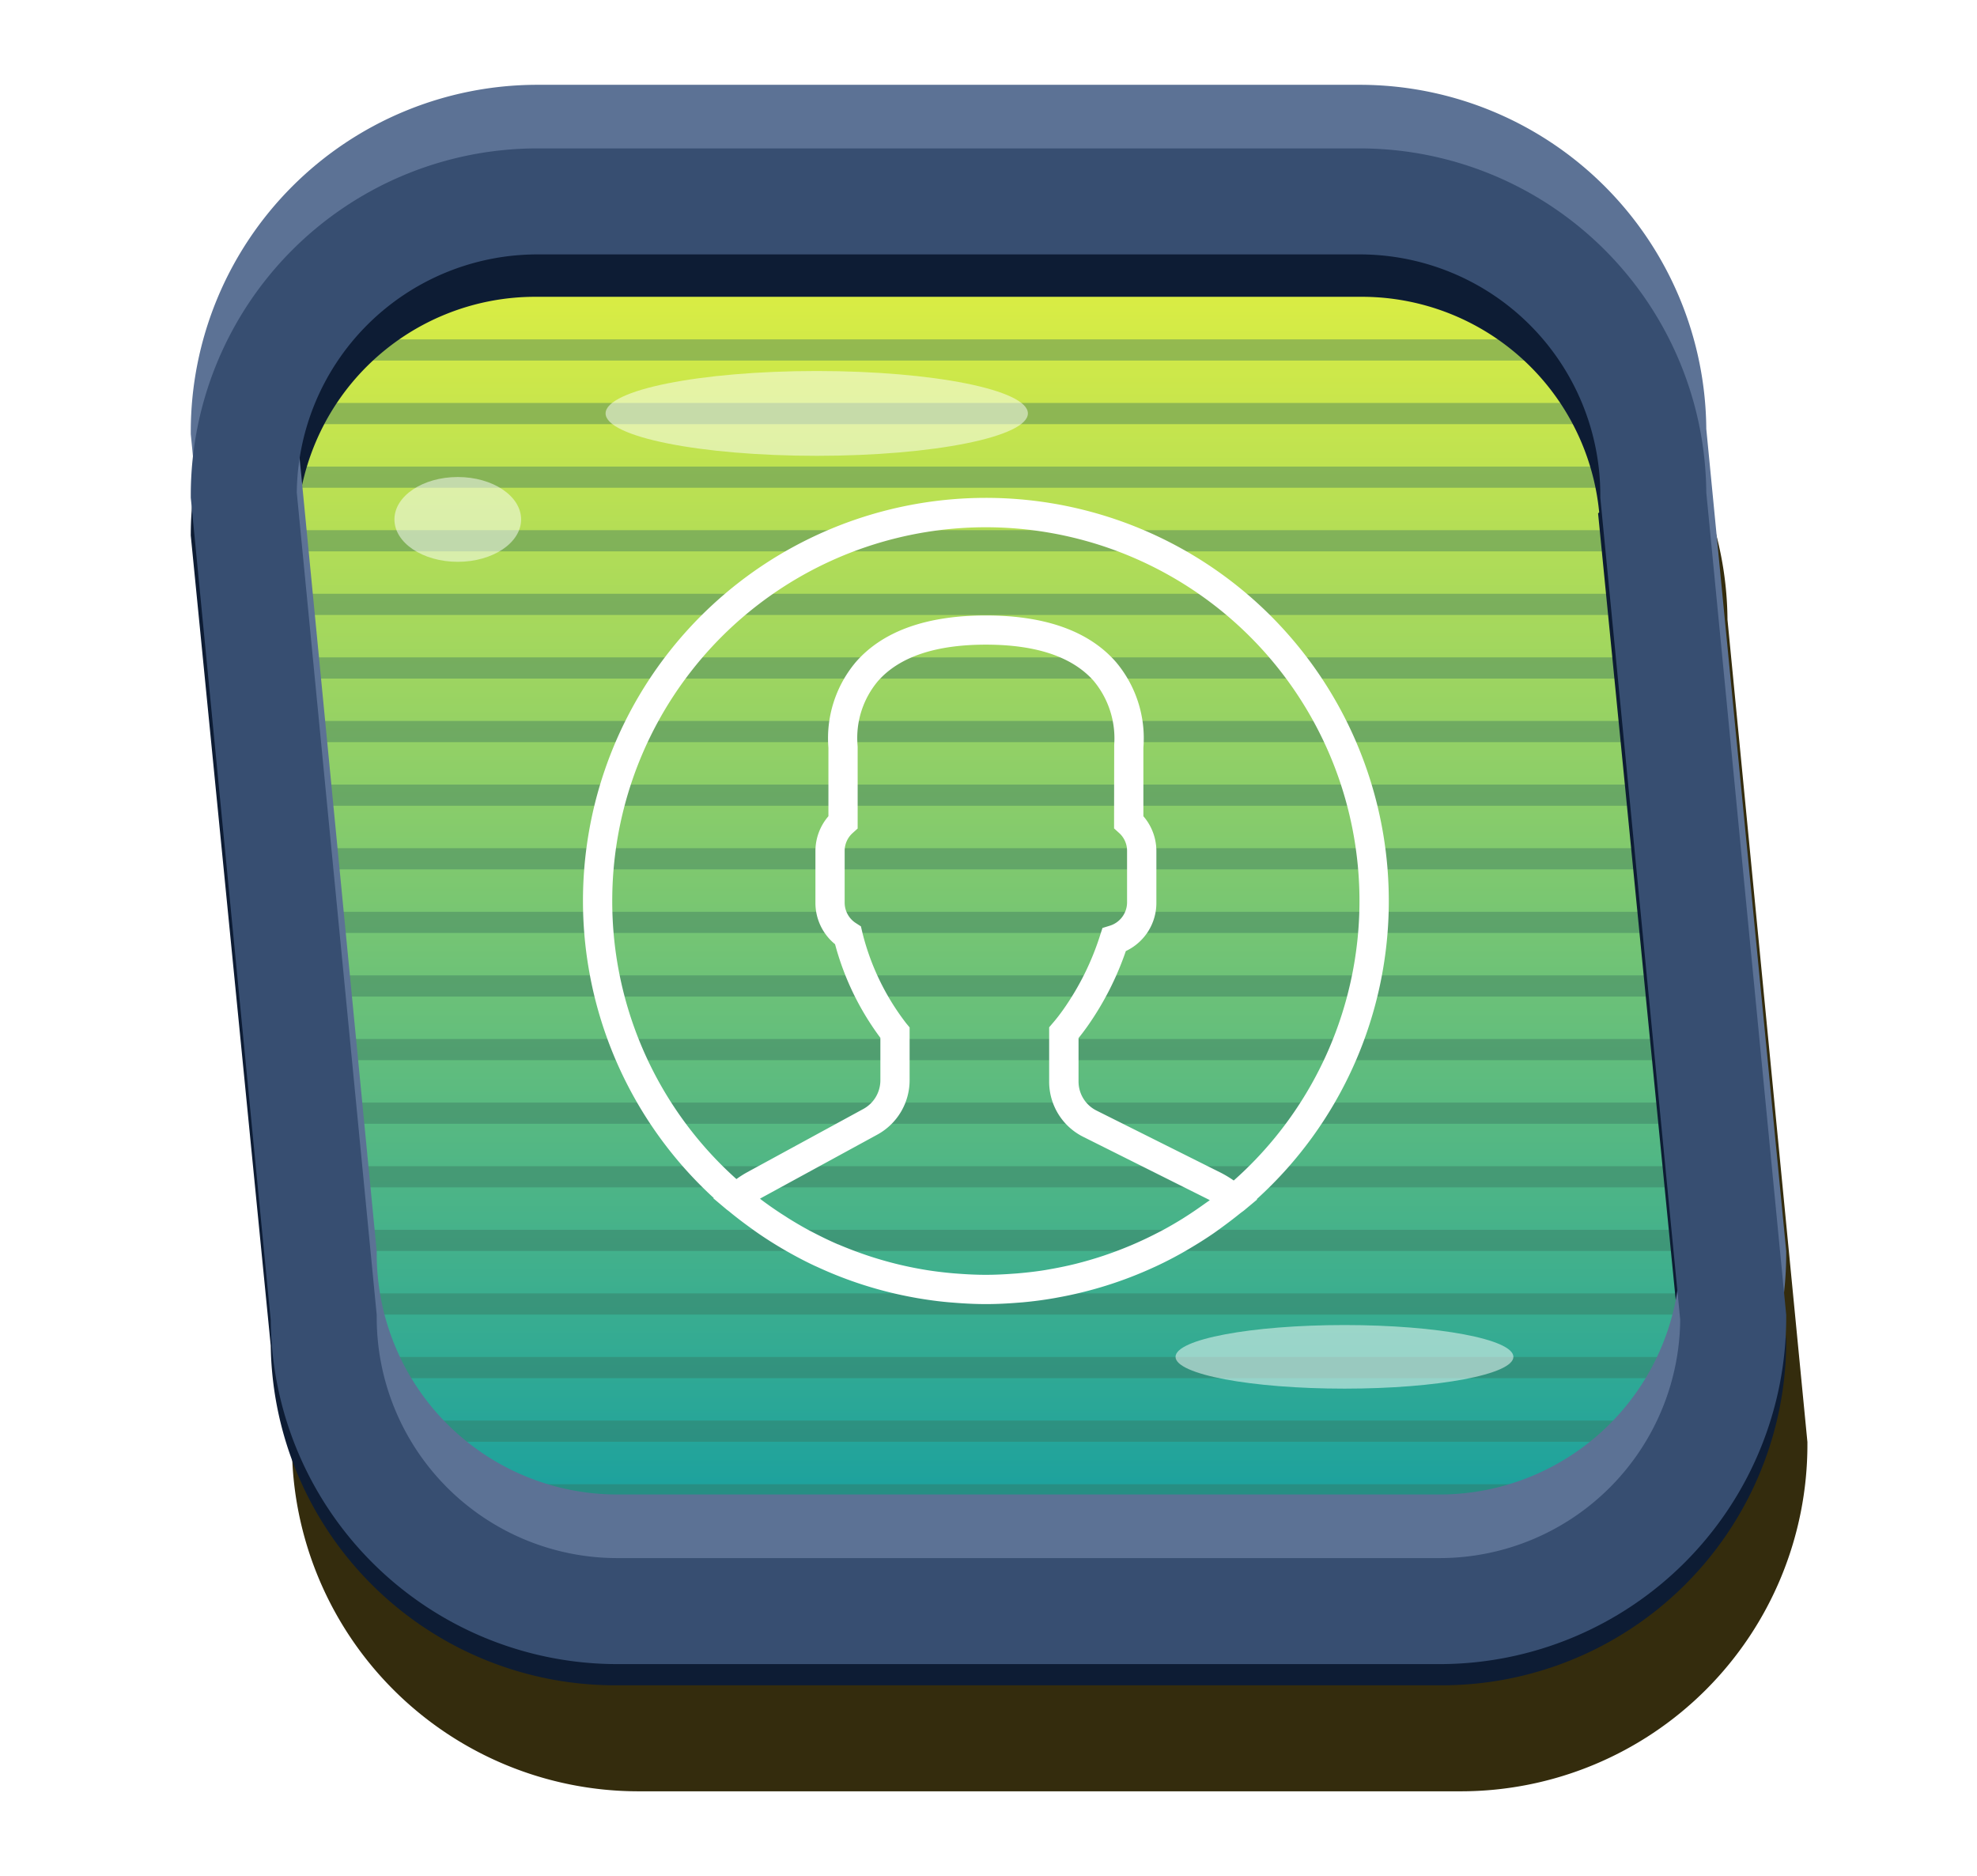 <svg xmlns="http://www.w3.org/2000/svg" xmlns:xlink="http://www.w3.org/1999/xlink" viewBox="0 0 93.263 88.493">
  <defs>
    <style>
      .cls-1 {
        fill: #342c0d;
        stroke: #342c0d;
      }

      .cls-1, .cls-5, .cls-6, .cls-7 {
        stroke-width: 5px;
      }

      .cls-2 {
        fill: url(#linear-gradient);
      }

      .cls-3 {
        opacity: 0.4;
      }

      .cls-4, .cls-5, .cls-6, .cls-7 {
        fill: none;
      }

      .cls-4 {
        stroke: #37715d;
      }

      .cls-5 {
        stroke: #0d1c34;
      }

      .cls-6 {
        stroke: #5c7295;
      }

      .cls-7 {
        stroke: #374e71;
      }

      .cls-8 {
        fill: #fff;
      }

      .cls-9 {
        opacity: 0.5;
      }

      .cls-10 {
        filter: url(#user);
      }

      .cls-11 {
        filter: url(#BorderColor);
      }

      .cls-12 {
        filter: url(#BorderShadow);
      }

      .cls-13 {
        filter: url(#Path_305);
      }

      .cls-14 {
        filter: url(#Path_304);
      }

      .cls-15 {
        filter: url(#Path_303);
      }

      .cls-16 {
        filter: url(#Path_302);
      }

      .cls-17 {
        filter: url(#Path_301);
      }

      .cls-18 {
        filter: url(#Path_300);
      }

      .cls-19 {
        filter: url(#Path_299);
      }

      .cls-20 {
        filter: url(#Path_298);
      }

      .cls-21 {
        filter: url(#Path_297);
      }

      .cls-22 {
        filter: url(#Path_314);
      }

      .cls-23 {
        filter: url(#Path_313);
      }

      .cls-24 {
        filter: url(#Path_312);
      }

      .cls-25 {
        filter: url(#Path_311);
      }

      .cls-26 {
        filter: url(#Path_310);
      }

      .cls-27 {
        filter: url(#Path_309);
      }

      .cls-28 {
        filter: url(#Path_308);
      }

      .cls-29 {
        filter: url(#Path_307);
      }

      .cls-30 {
        filter: url(#Path_306);
      }

      .cls-31 {
        filter: url(#Path_296);
      }
    </style>
    <linearGradient id="linear-gradient" x1="0.5" x2="0.5" y2="1" gradientUnits="objectBoundingBox">
      <stop offset="0" stop-color="#eef53a"/>
      <stop offset="1" stop-color="#119da3"/>
    </linearGradient>
    <filter id="Path_296" x="10.643" y="40.007" width="71.547" height="7" filterUnits="userSpaceOnUse">
      <feOffset dy="2" input="SourceAlpha"/>
      <feGaussianBlur stdDeviation="1" result="blur"/>
      <feFlood flood-opacity="0.161"/>
      <feComposite operator="in" in2="blur"/>
      <feComposite in="SourceGraphic"/>
    </filter>
    <filter id="Path_306" x="10.643" y="43.007" width="71.547" height="7" filterUnits="userSpaceOnUse">
      <feOffset dy="2" input="SourceAlpha"/>
      <feGaussianBlur stdDeviation="1" result="blur-2"/>
      <feFlood flood-opacity="0.161"/>
      <feComposite operator="in" in2="blur-2"/>
      <feComposite in="SourceGraphic"/>
    </filter>
    <filter id="Path_307" x="10.643" y="46.007" width="71.547" height="7" filterUnits="userSpaceOnUse">
      <feOffset dy="2" input="SourceAlpha"/>
      <feGaussianBlur stdDeviation="1" result="blur-3"/>
      <feFlood flood-opacity="0.161"/>
      <feComposite operator="in" in2="blur-3"/>
      <feComposite in="SourceGraphic"/>
    </filter>
    <filter id="Path_308" x="10.643" y="49.007" width="71.547" height="7" filterUnits="userSpaceOnUse">
      <feOffset dy="2" input="SourceAlpha"/>
      <feGaussianBlur stdDeviation="1" result="blur-4"/>
      <feFlood flood-opacity="0.161"/>
      <feComposite operator="in" in2="blur-4"/>
      <feComposite in="SourceGraphic"/>
    </filter>
    <filter id="Path_309" x="10.643" y="52.007" width="71.547" height="7" filterUnits="userSpaceOnUse">
      <feOffset dy="2" input="SourceAlpha"/>
      <feGaussianBlur stdDeviation="1" result="blur-5"/>
      <feFlood flood-opacity="0.161"/>
      <feComposite operator="in" in2="blur-5"/>
      <feComposite in="SourceGraphic"/>
    </filter>
    <filter id="Path_310" x="10.643" y="55.007" width="71.547" height="7" filterUnits="userSpaceOnUse">
      <feOffset dy="2" input="SourceAlpha"/>
      <feGaussianBlur stdDeviation="1" result="blur-6"/>
      <feFlood flood-opacity="0.161"/>
      <feComposite operator="in" in2="blur-6"/>
      <feComposite in="SourceGraphic"/>
    </filter>
    <filter id="Path_311" x="10.643" y="58.007" width="71.547" height="7" filterUnits="userSpaceOnUse">
      <feOffset dy="2" input="SourceAlpha"/>
      <feGaussianBlur stdDeviation="1" result="blur-7"/>
      <feFlood flood-opacity="0.161"/>
      <feComposite operator="in" in2="blur-7"/>
      <feComposite in="SourceGraphic"/>
    </filter>
    <filter id="Path_312" x="12.643" y="61.007" width="71.547" height="7" filterUnits="userSpaceOnUse">
      <feOffset dy="2" input="SourceAlpha"/>
      <feGaussianBlur stdDeviation="1" result="blur-8"/>
      <feFlood flood-opacity="0.161"/>
      <feComposite operator="in" in2="blur-8"/>
      <feComposite in="SourceGraphic"/>
    </filter>
    <filter id="Path_313" x="12.643" y="64.007" width="71.547" height="7" filterUnits="userSpaceOnUse">
      <feOffset dy="2" input="SourceAlpha"/>
      <feGaussianBlur stdDeviation="1" result="blur-9"/>
      <feFlood flood-opacity="0.161"/>
      <feComposite operator="in" in2="blur-9"/>
      <feComposite in="SourceGraphic"/>
    </filter>
    <filter id="Path_314" x="12.643" y="67.007" width="71.547" height="7" filterUnits="userSpaceOnUse">
      <feOffset dy="2" input="SourceAlpha"/>
      <feGaussianBlur stdDeviation="1" result="blur-10"/>
      <feFlood flood-opacity="0.161"/>
      <feComposite operator="in" in2="blur-10"/>
      <feComposite in="SourceGraphic"/>
    </filter>
    <filter id="Path_297" x="10.643" y="37.007" width="71.547" height="7" filterUnits="userSpaceOnUse">
      <feOffset dy="2" input="SourceAlpha"/>
      <feGaussianBlur stdDeviation="1" result="blur-11"/>
      <feFlood flood-opacity="0.161"/>
      <feComposite operator="in" in2="blur-11"/>
      <feComposite in="SourceGraphic"/>
    </filter>
    <filter id="Path_298" x="10.643" y="34.007" width="71.547" height="7" filterUnits="userSpaceOnUse">
      <feOffset dy="2" input="SourceAlpha"/>
      <feGaussianBlur stdDeviation="1" result="blur-12"/>
      <feFlood flood-opacity="0.161"/>
      <feComposite operator="in" in2="blur-12"/>
      <feComposite in="SourceGraphic"/>
    </filter>
    <filter id="Path_299" x="10.643" y="31.007" width="71.547" height="7" filterUnits="userSpaceOnUse">
      <feOffset dy="2" input="SourceAlpha"/>
      <feGaussianBlur stdDeviation="1" result="blur-13"/>
      <feFlood flood-opacity="0.161"/>
      <feComposite operator="in" in2="blur-13"/>
      <feComposite in="SourceGraphic"/>
    </filter>
    <filter id="Path_300" x="10.643" y="28.007" width="71.547" height="7" filterUnits="userSpaceOnUse">
      <feOffset dy="2" input="SourceAlpha"/>
      <feGaussianBlur stdDeviation="1" result="blur-14"/>
      <feFlood flood-opacity="0.161"/>
      <feComposite operator="in" in2="blur-14"/>
      <feComposite in="SourceGraphic"/>
    </filter>
    <filter id="Path_301" x="10.643" y="25.007" width="71.547" height="7" filterUnits="userSpaceOnUse">
      <feOffset dy="2" input="SourceAlpha"/>
      <feGaussianBlur stdDeviation="1" result="blur-15"/>
      <feFlood flood-opacity="0.161"/>
      <feComposite operator="in" in2="blur-15"/>
      <feComposite in="SourceGraphic"/>
    </filter>
    <filter id="Path_302" x="9.643" y="22.007" width="71.547" height="7" filterUnits="userSpaceOnUse">
      <feOffset dy="2" input="SourceAlpha"/>
      <feGaussianBlur stdDeviation="1" result="blur-16"/>
      <feFlood flood-opacity="0.161"/>
      <feComposite operator="in" in2="blur-16"/>
      <feComposite in="SourceGraphic"/>
    </filter>
    <filter id="Path_303" x="9.643" y="19.007" width="71.547" height="7" filterUnits="userSpaceOnUse">
      <feOffset dy="2" input="SourceAlpha"/>
      <feGaussianBlur stdDeviation="1" result="blur-17"/>
      <feFlood flood-opacity="0.161"/>
      <feComposite operator="in" in2="blur-17"/>
      <feComposite in="SourceGraphic"/>
    </filter>
    <filter id="Path_304" x="8.643" y="16.007" width="71.547" height="7" filterUnits="userSpaceOnUse">
      <feOffset dy="2" input="SourceAlpha"/>
      <feGaussianBlur stdDeviation="1" result="blur-18"/>
      <feFlood flood-opacity="0.161"/>
      <feComposite operator="in" in2="blur-18"/>
      <feComposite in="SourceGraphic"/>
    </filter>
    <filter id="Path_305" x="8.643" y="13.007" width="71.547" height="7" filterUnits="userSpaceOnUse">
      <feOffset dy="2" input="SourceAlpha"/>
      <feGaussianBlur stdDeviation="1" result="blur-19"/>
      <feFlood flood-opacity="0.161"/>
      <feComposite operator="in" in2="blur-19"/>
      <feComposite in="SourceGraphic"/>
    </filter>
    <filter id="BorderShadow" x="0" y="0" width="93.263" height="88.493" filterUnits="userSpaceOnUse">
      <feOffset dy="3" input="SourceAlpha"/>
      <feGaussianBlur stdDeviation="3" result="blur-20"/>
      <feFlood flood-opacity="0.161"/>
      <feComposite operator="in" in2="blur-20"/>
      <feComposite in="SourceGraphic"/>
    </filter>
    <filter id="BorderColor" x="9" y="5" width="75.263" height="73.493" filterUnits="userSpaceOnUse">
      <feOffset dy="2" input="SourceAlpha"/>
      <feGaussianBlur result="blur-21"/>
      <feFlood flood-opacity="0.161"/>
      <feComposite operator="in" in2="blur-21"/>
      <feComposite in="SourceGraphic"/>
    </filter>
    <filter id="user" x="24.5" y="20.5" width="44.015" height="44.015" filterUnits="userSpaceOnUse">
      <feOffset dy="2" input="SourceAlpha"/>
      <feGaussianBlur stdDeviation="1" result="blur-22"/>
      <feFlood flood-opacity="0.161"/>
      <feComposite operator="in" in2="blur-22"/>
      <feComposite in="SourceGraphic"/>
    </filter>
  </defs>
  <g id="User-2" data-name="User" transform="translate(-263.5 -509.5)">
    <g id="ButtonBG">
      <path id="BtnShadow" class="cls-1" d="M52.64,0H13.853A13.853,13.853,0,0,0,0,13.853L3.771,52.64A13.853,13.853,0,0,0,17.623,66.493H56.411A13.853,13.853,0,0,0,70.263,52.64L66.493,13.853A13.853,13.853,0,0,0,52.64,0Z" transform="translate(276 525)"/>
      <path id="BG" class="cls-2" d="M52.64,0H13.853A13.853,13.853,0,0,0,0,13.853L3.771,52.64A13.853,13.853,0,0,0,17.623,66.493H56.411A13.853,13.853,0,0,0,70.263,52.64L66.493,13.853A13.853,13.853,0,0,0,52.64,0Z" transform="translate(275 517)"/>
      <g id="Lines" class="cls-3" transform="translate(0 1)">
        <g class="cls-31" transform="matrix(1, 0, 0, 1, 263.5, 508.5)">
          <path id="Path_296-2" data-name="Path 296" class="cls-4" d="M277.143,550.007h65.547" transform="translate(-263.5 -508.5)"/>
        </g>
        <g class="cls-30" transform="matrix(1, 0, 0, 1, 263.5, 508.5)">
          <path id="Path_306-2" data-name="Path 306" class="cls-4" d="M277.143,550.007h65.547" transform="translate(-263.5 -505.5)"/>
        </g>
        <g class="cls-29" transform="matrix(1, 0, 0, 1, 263.5, 508.5)">
          <path id="Path_307-2" data-name="Path 307" class="cls-4" d="M277.143,550.007h65.547" transform="translate(-263.5 -502.5)"/>
        </g>
        <g class="cls-28" transform="matrix(1, 0, 0, 1, 263.5, 508.5)">
          <path id="Path_308-2" data-name="Path 308" class="cls-4" d="M277.143,550.007h65.547" transform="translate(-263.5 -499.5)"/>
        </g>
        <g class="cls-27" transform="matrix(1, 0, 0, 1, 263.5, 508.5)">
          <path id="Path_309-2" data-name="Path 309" class="cls-4" d="M277.143,550.007h65.547" transform="translate(-263.5 -496.5)"/>
        </g>
        <g class="cls-26" transform="matrix(1, 0, 0, 1, 263.5, 508.5)">
          <path id="Path_310-2" data-name="Path 310" class="cls-4" d="M277.143,550.007h65.547" transform="translate(-263.5 -493.5)"/>
        </g>
        <g class="cls-25" transform="matrix(1, 0, 0, 1, 263.5, 508.5)">
          <path id="Path_311-2" data-name="Path 311" class="cls-4" d="M277.143,550.007h65.547" transform="translate(-263.5 -490.5)"/>
        </g>
        <g class="cls-24" transform="matrix(1, 0, 0, 1, 263.5, 508.5)">
          <path id="Path_312-2" data-name="Path 312" class="cls-4" d="M277.143,550.007h65.547" transform="translate(-261.5 -487.5)"/>
        </g>
        <g class="cls-23" transform="matrix(1, 0, 0, 1, 263.5, 508.5)">
          <path id="Path_313-2" data-name="Path 313" class="cls-4" d="M277.143,550.007h65.547" transform="translate(-261.5 -484.5)"/>
        </g>
        <g class="cls-22" transform="matrix(1, 0, 0, 1, 263.5, 508.5)">
          <path id="Path_314-2" data-name="Path 314" class="cls-4" d="M277.143,550.007h65.547" transform="translate(-261.5 -481.5)"/>
        </g>
        <g class="cls-21" transform="matrix(1, 0, 0, 1, 263.5, 508.5)">
          <path id="Path_297-2" data-name="Path 297" class="cls-4" d="M277.143,550.007h65.547" transform="translate(-263.5 -511.5)"/>
        </g>
        <g class="cls-20" transform="matrix(1, 0, 0, 1, 263.5, 508.5)">
          <path id="Path_298-2" data-name="Path 298" class="cls-4" d="M277.143,550.007h65.547" transform="translate(-263.5 -514.5)"/>
        </g>
        <g class="cls-19" transform="matrix(1, 0, 0, 1, 263.5, 508.5)">
          <path id="Path_299-2" data-name="Path 299" class="cls-4" d="M277.143,550.007h65.547" transform="translate(-263.5 -517.5)"/>
        </g>
        <g class="cls-18" transform="matrix(1, 0, 0, 1, 263.5, 508.5)">
          <path id="Path_300-2" data-name="Path 300" class="cls-4" d="M277.143,550.007h65.547" transform="translate(-263.5 -520.5)"/>
        </g>
        <g class="cls-17" transform="matrix(1, 0, 0, 1, 263.5, 508.5)">
          <path id="Path_301-2" data-name="Path 301" class="cls-4" d="M277.143,550.007h65.547" transform="translate(-263.5 -523.5)"/>
        </g>
        <g class="cls-16" transform="matrix(1, 0, 0, 1, 263.5, 508.5)">
          <path id="Path_302-2" data-name="Path 302" class="cls-4" d="M277.143,550.007h65.547" transform="translate(-264.5 -526.5)"/>
        </g>
        <g class="cls-15" transform="matrix(1, 0, 0, 1, 263.5, 508.5)">
          <path id="Path_303-2" data-name="Path 303" class="cls-4" d="M277.143,550.007h65.547" transform="translate(-264.5 -529.5)"/>
        </g>
        <g class="cls-14" transform="matrix(1, 0, 0, 1, 263.5, 508.5)">
          <path id="Path_304-2" data-name="Path 304" class="cls-4" d="M277.143,550.007h65.547" transform="translate(-265.5 -532.5)"/>
        </g>
        <g class="cls-13" transform="matrix(1, 0, 0, 1, 263.5, 508.5)">
          <path id="Path_305-2" data-name="Path 305" class="cls-4" d="M277.143,550.007h65.547" transform="translate(-265.5 -535.5)"/>
        </g>
      </g>
      <g class="cls-12" transform="matrix(1, 0, 0, 1, 263.5, 509.5)">
        <path id="BorderShadow-2" data-name="BorderShadow" class="cls-5" d="M52.64,0H13.853A13.75,13.75,0,0,0,0,13.644l3.771,38.2A13.75,13.75,0,0,0,17.623,65.493H56.411A13.75,13.75,0,0,0,70.263,51.848l-3.771-38.2A13.75,13.75,0,0,0,52.64,0Z" transform="translate(11.5 8.5)"/>
      </g>
      <path id="BorderLight" class="cls-6" d="M52.64,0H13.853A13.853,13.853,0,0,0,0,13.853L3.771,52.64A13.853,13.853,0,0,0,17.623,66.493H56.411A13.853,13.853,0,0,0,70.263,52.64L66.493,13.853A13.853,13.853,0,0,0,52.64,0Z" transform="translate(275 516)"/>
      <g class="cls-11" transform="matrix(1, 0, 0, 1, 263.5, 509.5)">
        <path id="BorderColor-2" data-name="BorderColor" class="cls-7" d="M52.64,0H13.853A13.853,13.853,0,0,0,0,13.853L3.771,52.64A13.853,13.853,0,0,0,17.623,66.493H56.411A13.853,13.853,0,0,0,70.263,52.64L66.493,13.853A13.853,13.853,0,0,0,52.64,0Z" transform="translate(11.5 7.5)"/>
      </g>
    </g>
    <g class="cls-10" transform="matrix(1, 0, 0, 1, 263.5, 509.5)">
      <path id="user-3" data-name="user" class="cls-8" d="M38.015,19.007a19.007,19.007,0,1,0-31.845,14l-.018.016.617.52c.04.034.084.062.124.095.328.272.667.529,1.013.779.112.081.224.162.338.241q.554.382,1.135.724c.084.05.169.1.254.147.424.241.856.469,1.3.677l.1.044a18.836,18.836,0,0,0,4.6,1.455l.127.023c.5.086,1.006.156,1.519.2l.187.015c.51.042,1.026.069,1.548.069s1.028-.027,1.536-.068l.193-.015q.762-.069,1.505-.2l.129-.024A18.835,18.835,0,0,0,26.9,36.29c.053-.024.106-.047.158-.072q.64-.3,1.252-.647.152-.086.3-.175c.372-.219.737-.448,1.093-.691.128-.087.253-.179.379-.27.3-.218.6-.444.891-.679.064-.052.133-.1.2-.15l.632-.528-.019-.016A18.958,18.958,0,0,0,38.015,19.007Zm-36.633,0A17.625,17.625,0,1,1,30.7,32.183a5.18,5.18,0,0,0-.617-.371l-5.852-2.926a1.532,1.532,0,0,1-.852-1.378V25.465c.135-.167.279-.357.426-.565A14.085,14.085,0,0,0,25.61,21.36a2.508,2.508,0,0,0,1.441-2.273v-2.45A2.515,2.515,0,0,0,26.438,15V11.773a5.575,5.575,0,0,0-1.3-4.053c-1.274-1.454-3.336-2.19-6.129-2.19s-4.855.736-6.129,2.19a5.575,5.575,0,0,0-1.3,4.053V15a2.518,2.518,0,0,0-.613,1.637v2.45a2.514,2.514,0,0,0,.926,1.95,12.987,12.987,0,0,0,2.138,4.416v2a1.542,1.542,0,0,1-.8,1.353L7.76,31.786a5,5,0,0,0-.52.329A17.583,17.583,0,0,1,1.382,19.007Zm27.964,14.26q-.363.263-.737.508c-.115.075-.229.149-.346.222-.326.2-.658.394-1,.574-.075.039-.15.077-.225.115a17.612,17.612,0,0,1-2.411,1.02l-.088.03q-.65.216-1.316.382h0c-.448.111-.9.2-1.357.278l-.037.007c-.429.07-.862.12-1.3.158-.077.007-.153.012-.231.017-.429.032-.861.053-1.294.053s-.875-.021-1.31-.054c-.075-.006-.151-.01-.225-.017-.438-.039-.874-.091-1.306-.161l-.058-.01a17.559,17.559,0,0,1-2.689-.671l-.082-.028q-.652-.222-1.287-.493l-.009,0c-.4-.172-.791-.363-1.178-.564-.05-.026-.1-.051-.151-.078-.353-.189-.7-.393-1.04-.605q-.151-.1-.3-.193c-.314-.205-.623-.419-.925-.645l-.092-.072L8.421,33l5.465-2.981a2.923,2.923,0,0,0,1.524-2.567v-2.49l-.159-.192a11.54,11.54,0,0,1-2.074-4.3l-.063-.274-.236-.153a1.145,1.145,0,0,1-.532-.962v-2.45a1.129,1.129,0,0,1,.385-.845l.228-.206v-3.85l-.006-.091a4.163,4.163,0,0,1,.965-3.014c1-1.139,2.712-1.718,5.089-1.718s4.075.574,5.077,1.7a4.232,4.232,0,0,1,.977,3.028l-.006,3.94.228.206a1.13,1.13,0,0,1,.385.845v2.45a1.154,1.154,0,0,1-.816,1.089l-.344.106-.111.342A12.787,12.787,0,0,1,22.673,24.1c-.181.256-.357.482-.509.656l-.171.2v2.557a2.906,2.906,0,0,0,1.616,2.614l5.852,2.926.111.057C29.5,33.162,29.421,33.214,29.347,33.268Z" transform="translate(27.5 21.5)"/>
    </g>
    <g id="Shine" class="cls-9" transform="translate(93.107 47.218)">
      <ellipse id="Ellipse_106" data-name="Ellipse 106" class="cls-8" cx="9.961" cy="2" rx="9.961" ry="2" transform="translate(198.961 479.782)"/>
      <ellipse id="Ellipse_107" data-name="Ellipse 107" class="cls-8" cx="2.988" cy="2" rx="2.988" ry="2" transform="translate(189 484.782)"/>
      <ellipse id="Ellipse_108" data-name="Ellipse 108" class="cls-8" cx="7.969" cy="1.5" rx="7.969" ry="1.5" transform="translate(225.848 524.782)"/>
    </g>
  </g>
</svg>

